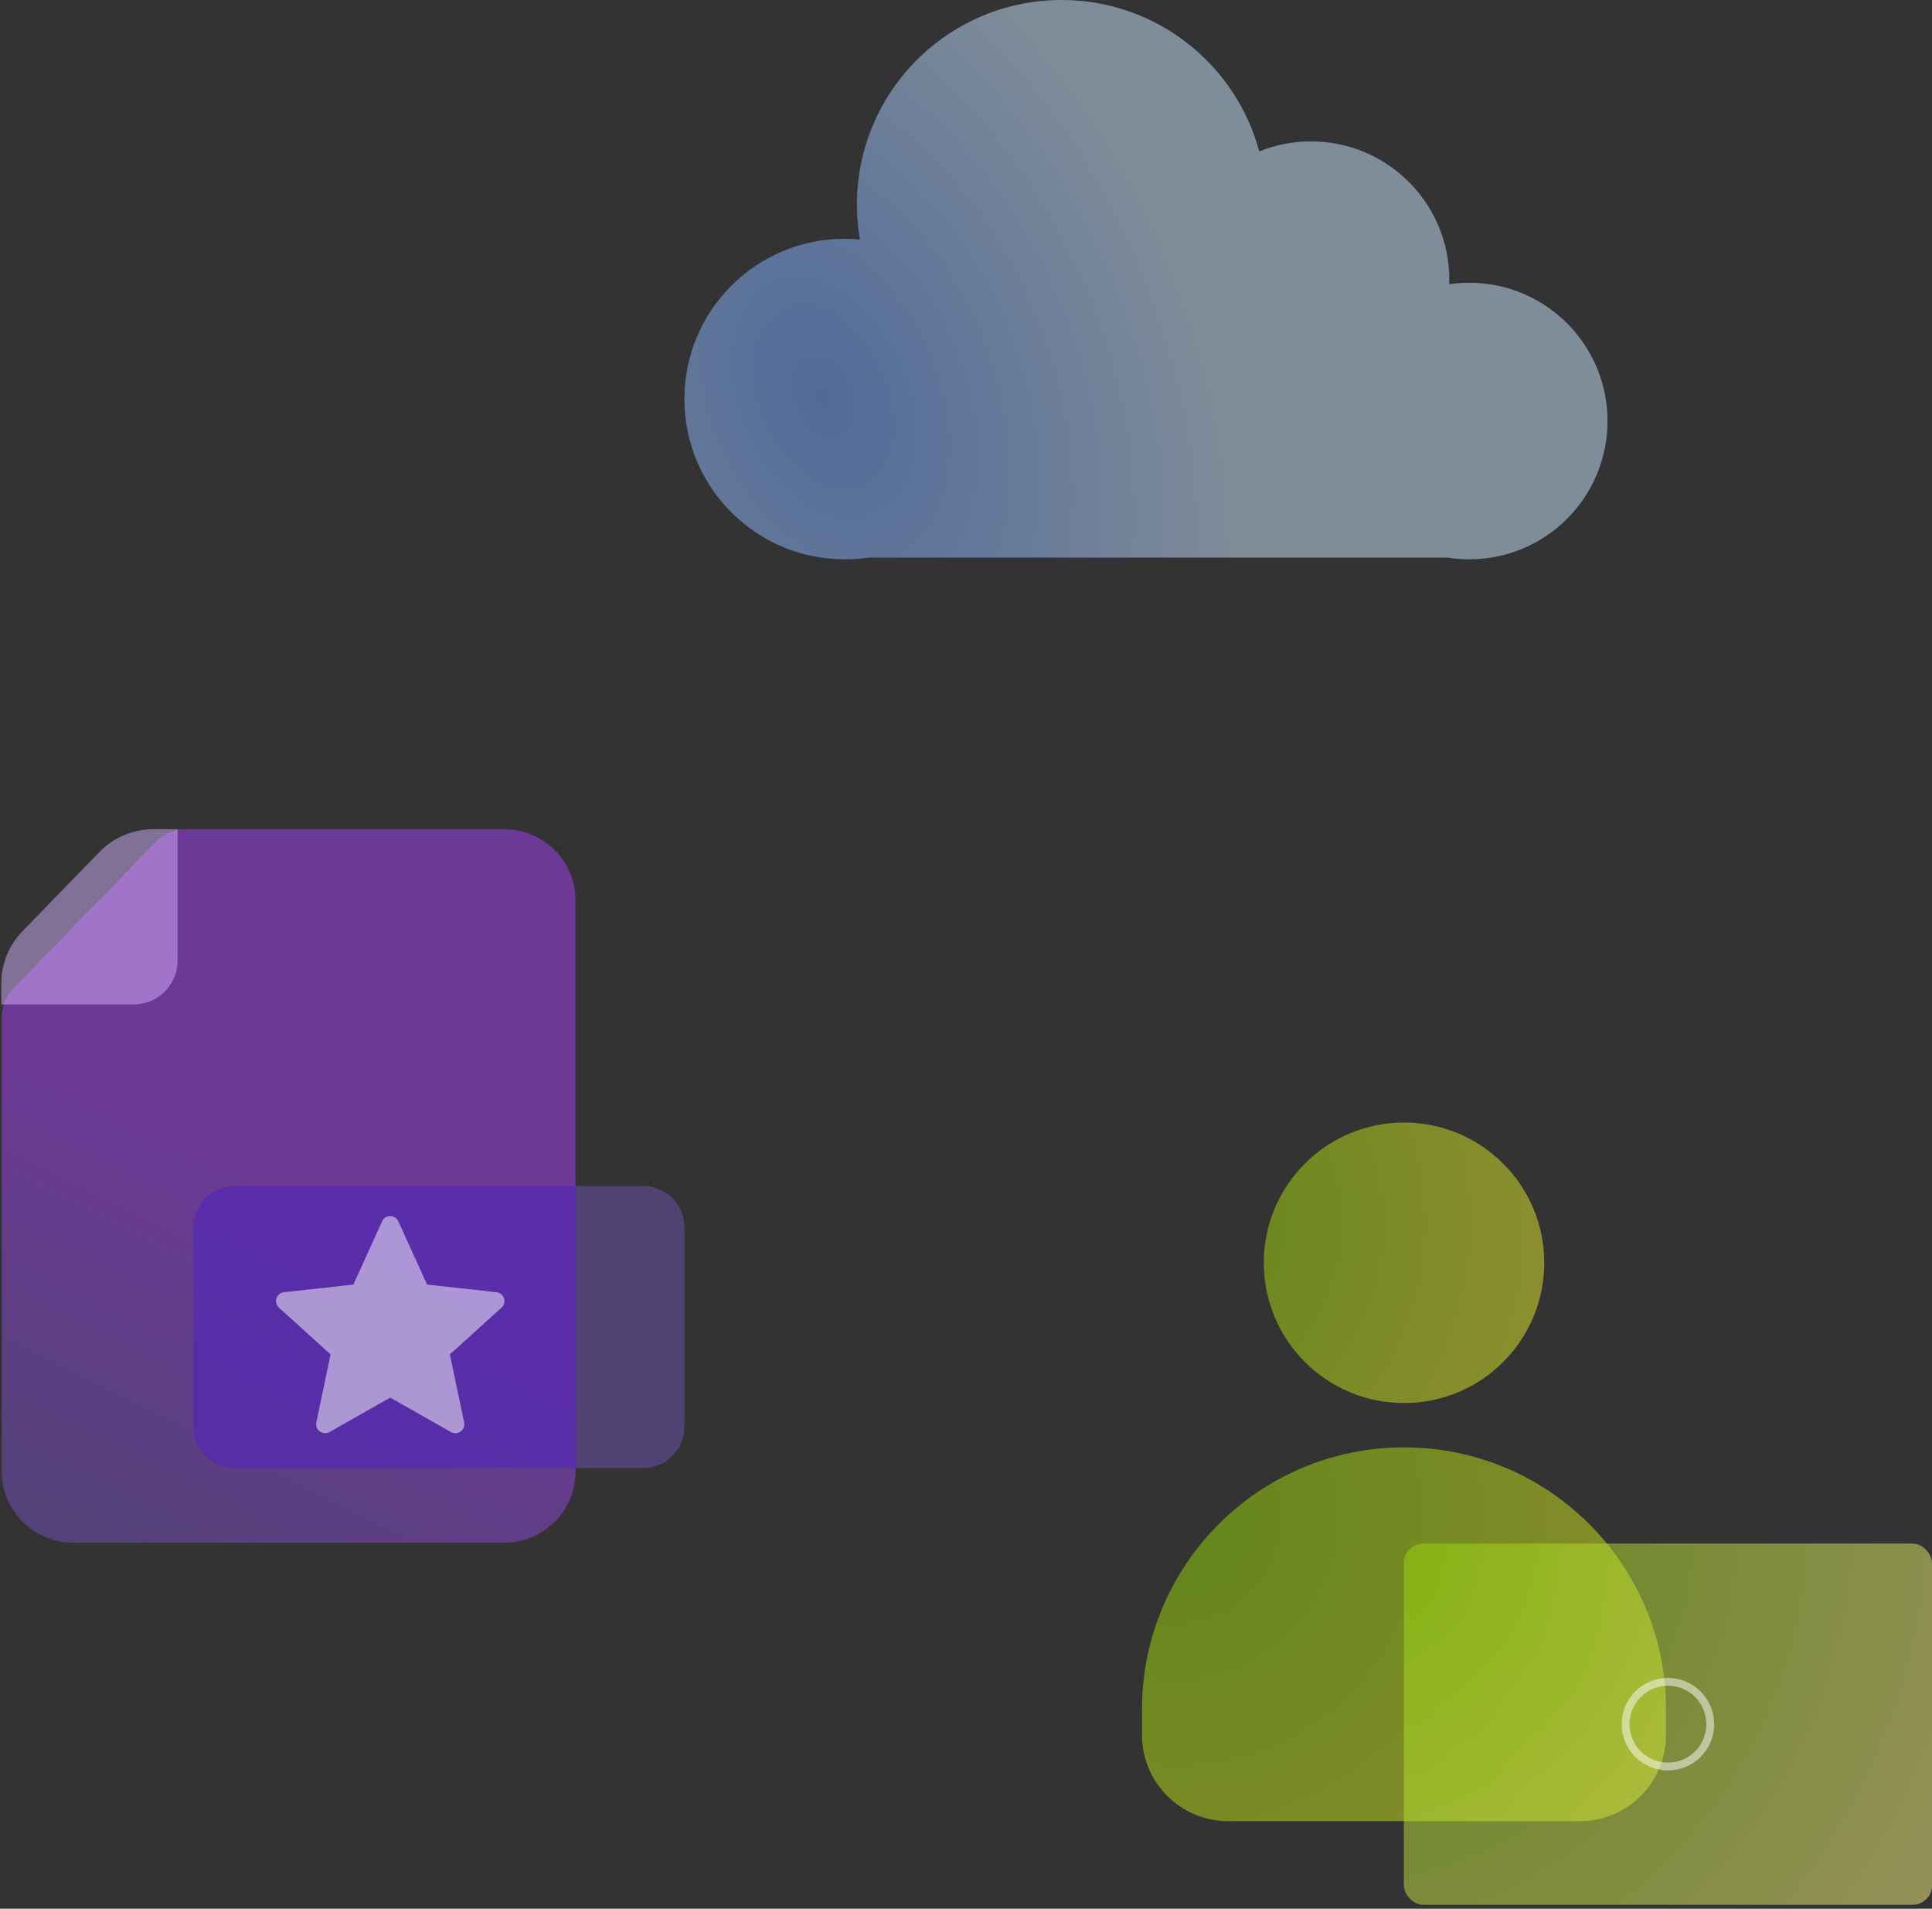 <svg width="494" height="488" viewBox="0 0 494 488" fill="none" xmlns="http://www.w3.org/2000/svg">
<rect x="0" y="0" width="494" height="488" fill="#333333" stroke="none"/>
<path d="M292 437.05C292 400.047 321.997 370.05 359 370.05V370.05C396.003 370.05 426 400.047 426 437.05V443.566C426 455.746 416.126 465.621 403.945 465.621H314.055C301.874 465.621 292 455.746 292 443.566V437.05Z" fill="url(#paint0_radial_81_6684)" fill-opacity="0.5"/>
<circle cx="358.998" cy="322.858" r="35.858" fill="url(#paint1_radial_81_6684)" fill-opacity="0.5"/>
<rect x="358.958" y="394.637" width="135.042" height="92.365" rx="5" fill="url(#paint2_radial_81_6684)" fill-opacity="0.5"/>
<circle cx="426.479" cy="440.819" r="10.825" stroke="white" stroke-opacity="0.5" stroke-width="2" stroke-linecap="round"/>
<path d="M47.437 212H128.879C138.972 212 147.147 220.128 147.147 230.161V376.261C147.147 386.294 138.972 394.422 128.879 394.422H18.725C8.632 394.422 0.457 386.294 0.457 376.261V259.987C0.457 257.304 1.513 254.699 3.391 252.754L39.926 215.15C41.882 213.128 44.62 212 47.437 212Z" fill="url(#paint3_linear_81_6684)" fill-opacity="0.5"/>
<path d="M59.995 303.23H164.438C170.267 303.23 175 307.936 175 313.73V364.828C175 370.623 170.267 375.328 164.438 375.328H59.995C54.166 375.328 49.433 370.623 49.433 364.828V313.73C49.433 307.936 54.127 303.23 59.995 303.23Z" fill="#6D55B4" fill-opacity="0.5"/>
<path d="M59.995 375.328H147.226V303.23H59.995C54.166 303.23 49.433 307.936 49.433 313.73V364.828C49.433 370.661 54.127 375.328 59.995 375.328Z" fill="#4815B1" fill-opacity="0.5"/>
<path d="M101.85 312.253L109.204 328.43L126.925 330.374C128.92 330.608 129.702 333.019 128.215 334.341L115.033 346.279L118.671 363.662C119.062 365.606 116.989 367.123 115.268 366.112L99.777 357.323L84.287 366.112C82.565 367.084 80.453 365.606 80.883 363.662L84.521 346.279L71.339 334.341C69.852 333.019 70.674 330.569 72.63 330.374L90.35 328.43L97.704 312.253C98.447 310.464 101.029 310.464 101.85 312.253Z" fill="white" fill-opacity="0.5"/>
<path d="M45.404 212H39.301C34.059 212 29.013 214.1 25.375 217.872L5.778 238.055C2.296 241.632 0.34 246.416 0.34 251.393V256.799H34.177C40.397 256.799 45.404 251.782 45.404 245.638V212Z" fill="#D3B1FC" fill-opacity="0.5"/>
<path fill-rule="evenodd" clip-rule="evenodd" d="M321.989 38.708C315.991 16.411 295.633 0 271.443 0C242.537 0 219.104 23.433 219.104 52.339C219.104 55.369 219.361 58.339 219.855 61.229C218.578 61.109 217.284 61.047 215.976 61.047C193.345 61.047 175 79.393 175 102.023C175 124.653 193.345 142.998 215.976 142.998C218.004 142.998 219.999 142.851 221.949 142.566H370.125C371.934 142.852 373.789 143 375.679 143C395.205 143 411.034 127.171 411.034 107.646C411.034 88.12 395.205 72.291 375.679 72.291C373.942 72.291 372.233 72.416 370.563 72.659C370.575 72.274 370.582 71.888 370.582 71.501C370.582 51.975 354.753 36.146 335.227 36.146C330.546 36.146 326.078 37.056 321.989 38.708Z" fill="url(#paint4_radial_81_6684)" fill-opacity="0.5"/>
<defs>
<radialGradient id="paint0_radial_81_6684" cx="0" cy="0" r="1" gradientUnits="userSpaceOnUse" gradientTransform="translate(300.756 388.212) rotate(27.031) scale(142.759 142.014)">
<stop stop-color="#93D900"/>
<stop offset="1" stop-color="#E7EB2B"/>
</radialGradient>
<radialGradient id="paint1_radial_81_6684" cx="0" cy="0" r="1" gradientUnits="userSpaceOnUse" gradientTransform="translate(300.756 312.952) scale(96.022 102.561)">
<stop stop-color="#93D900"/>
<stop offset="1" stop-color="#E7EB2B"/>
</radialGradient>
<radialGradient id="paint2_radial_81_6684" cx="0" cy="0" r="1" gradientUnits="userSpaceOnUse" gradientTransform="translate(349.532 394.876) rotate(30.399) scale(182.062 195.19)">
<stop stop-color="#93D900"/>
<stop offset="1" stop-color="#FDF288"/>
</radialGradient>
<linearGradient id="paint3_linear_81_6684" x1="142.842" y1="181.838" x2="26.43" y2="416.039" gradientUnits="userSpaceOnUse">
<stop offset="0.522" stop-color="#A840FB"/>
<stop offset="1" stop-color="#6D55B4"/>
</linearGradient>
<radialGradient id="paint4_radial_81_6684" cx="0" cy="0" r="1" gradientUnits="userSpaceOnUse" gradientTransform="translate(210.58 101.546) rotate(-23.114) scale(96.114 145.362)">
<stop stop-color="#6FA2FF"/>
<stop offset="1" stop-color="#CBE6FF"/>
</radialGradient>
</defs>
</svg>
